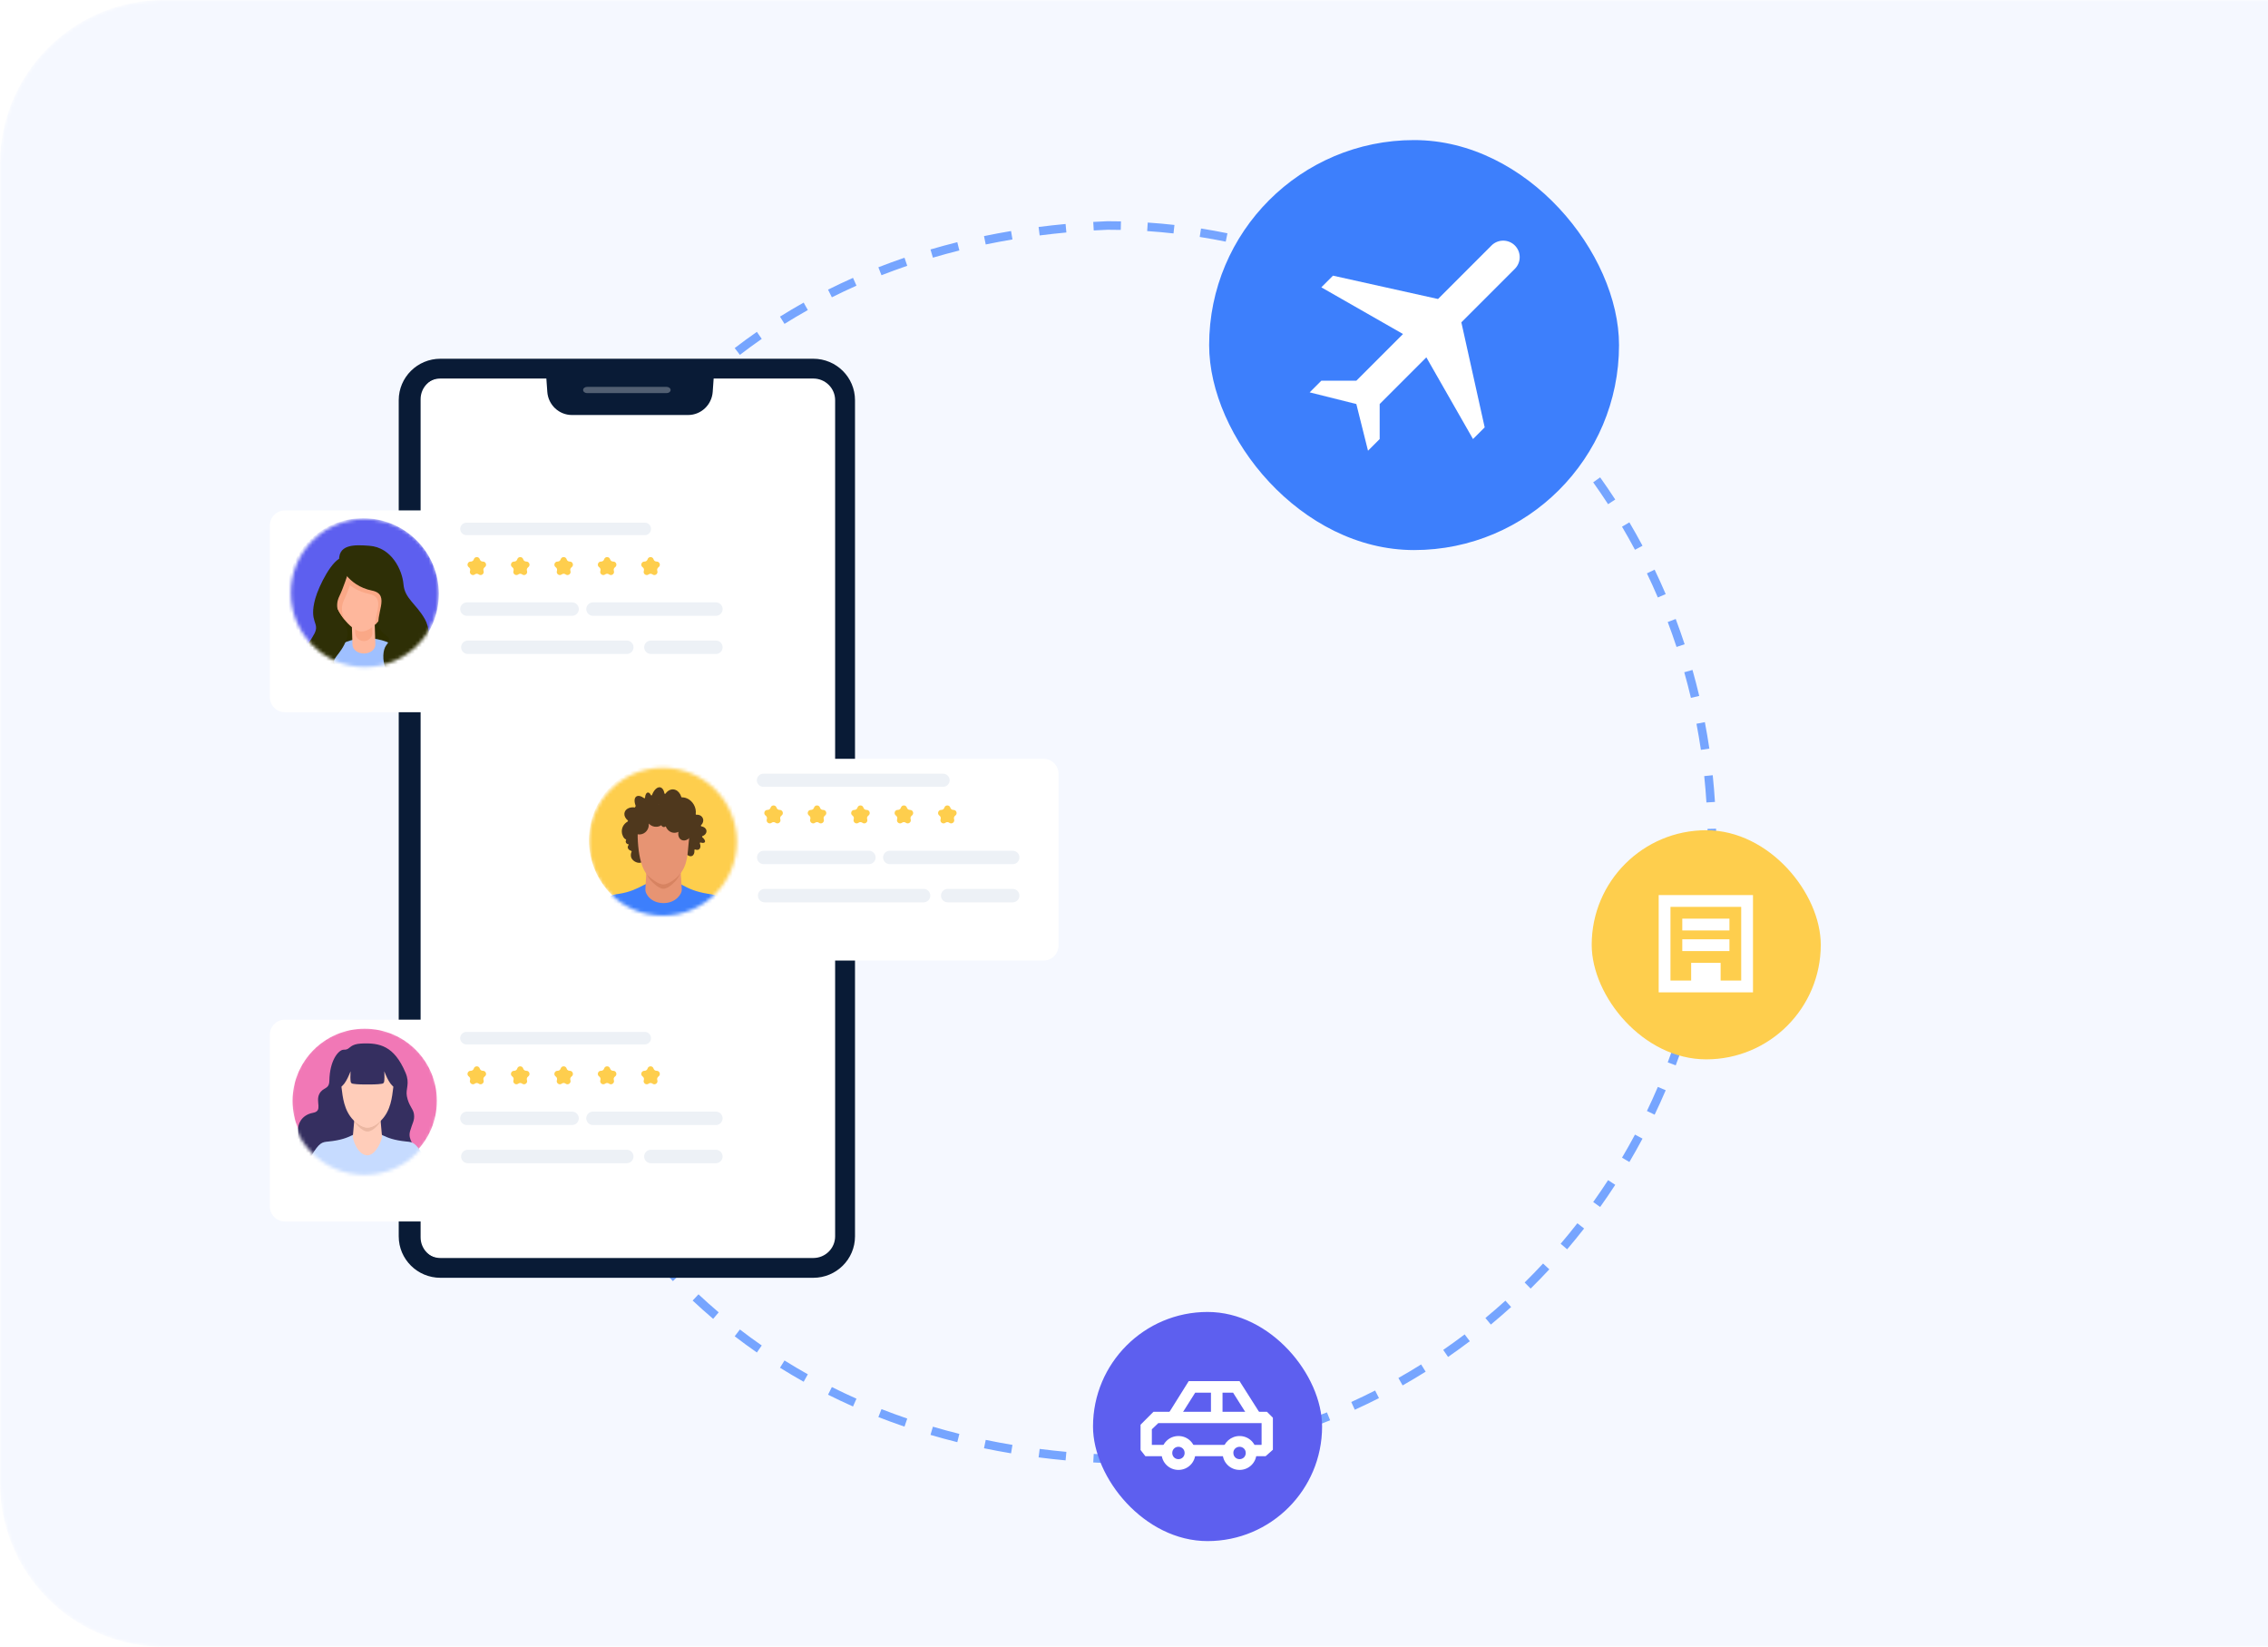 <svg xmlns="http://www.w3.org/2000/svg" width="664" height="482" viewBox="0 0 664 482" fill="none"><path d="M427.864 341.435C434.02 335.28 434.02 325.3 427.864 319.145C421.709 312.99 411.73 312.99 405.575 319.145C399.419 325.3 399.419 335.28 405.575 341.435C411.73 347.59 421.709 347.59 427.864 341.435Z" fill="#0BE597"></path><path d="M415.038 336.834C414.916 336.834 414.807 336.797 414.722 336.712C414.515 336.542 409.785 332.481 409.298 331.994C409.104 331.8 409.104 331.496 409.298 331.301C409.493 331.107 409.797 331.107 409.991 331.301C410.332 331.642 413.214 334.134 414.989 335.642L424.474 323.92C424.644 323.713 424.948 323.677 425.155 323.847C425.361 324.017 425.398 324.321 425.228 324.528L415.427 336.639C415.342 336.737 415.22 336.809 415.099 336.822C415.074 336.834 415.062 336.834 415.038 336.834Z" fill="white" stroke="white" stroke-width="2"></path><path d="M240.453 362.601V337.768" stroke="white" stroke-width="3.5" stroke-linecap="round" stroke-linejoin="round"></path><path d="M228.078 350.184L240.451 337.768L252.824 350.184" stroke="white" stroke-width="3.5" stroke-linecap="round" stroke-linejoin="round"></path><mask id="mask0_18979_45623" style="mask-type:alpha" maskUnits="userSpaceOnUse" x="0" y="0" width="727" height="482"><path d="M0 48C0 21.49 21.49 0 48 0H727V482H48C21.49 482 0 460.51 0 434V48Z" fill="#F5F8FF"></path></mask><g mask="url(#mask0_18979_45623)"><path d="M0 48C0 21.49 21.49 0 48 0H727V482H48C21.49 482 0 460.51 0 434V48Z" fill="#F5F8FF"></path></g><path fill-rule="evenodd" clip-rule="evenodd" d="M324.215 64.75H324.24C325.557 64.75 326.87 64.765 328.18 64.793L328.125 67.293C326.841 67.264 325.555 67.25 324.265 67.25C322.906 67.305 321.555 67.371 320.212 67.448L320.069 64.953C321.434 64.874 322.808 64.807 324.19 64.751L324.215 64.75ZM343.566 68.322C341.013 68.037 338.443 67.808 335.858 67.635L336.024 65.141C338.646 65.316 341.253 65.548 343.844 65.837L343.566 68.322ZM312.202 68.049C309.564 68.293 306.959 68.581 304.385 68.911L304.067 66.432C306.67 66.097 309.304 65.806 311.971 65.559L312.202 68.049ZM358.858 70.728C356.337 70.214 353.796 69.755 351.237 69.352L351.625 66.883C354.221 67.291 356.799 67.757 359.358 68.278L358.858 70.728ZM296.417 70.087C293.773 70.529 291.165 71.017 288.592 71.55L288.085 69.102C290.689 68.562 293.329 68.069 296.005 67.621L296.417 70.087ZM373.876 74.501C371.409 73.762 368.92 73.076 366.41 72.445L367.019 70.021C369.566 70.661 372.091 71.356 374.594 72.107L373.876 74.501ZM280.872 73.311C278.25 73.965 275.667 74.666 273.124 75.415L272.418 73.016C274.995 72.258 277.611 71.547 280.267 70.885L280.872 73.311ZM388.489 79.611C386.098 78.652 383.681 77.745 381.24 76.892L382.065 74.532C384.542 75.398 386.994 76.318 389.42 77.29L388.489 79.611ZM265.614 77.798C263.057 78.67 260.542 79.591 258.07 80.558L257.159 78.23C259.666 77.249 262.215 76.316 264.807 75.432L265.614 77.798ZM402.586 86.01C400.288 84.84 397.962 83.721 395.609 82.653L396.642 80.376C399.03 81.46 401.389 82.596 403.72 83.782L402.586 86.01ZM250.75 83.614C248.303 84.701 245.902 85.836 243.544 87.016L242.425 84.781C244.817 83.583 247.253 82.432 249.735 81.33L250.75 83.614ZM416.057 93.639C413.871 92.27 411.654 90.948 409.406 89.675L410.638 87.499C412.918 88.791 415.167 90.132 417.384 91.52L416.057 93.639ZM236.508 90.749C234.186 92.052 231.91 93.401 229.681 94.795L228.355 92.675C230.618 91.26 232.928 89.891 235.284 88.568L236.508 90.749ZM428.805 102.429C426.746 100.872 424.653 99.36 422.527 97.894L423.947 95.836C426.103 97.323 428.225 98.856 430.313 100.436L428.805 102.429ZM223.018 99.188C220.837 100.703 218.704 102.263 216.62 103.865L215.096 101.883C217.212 100.256 219.377 98.673 221.591 97.135L223.018 99.188ZM440.734 112.303C438.818 110.572 436.866 108.882 434.877 107.236L436.471 105.31C438.488 106.979 440.468 108.693 442.41 110.449L440.734 112.303ZM210.41 108.886C208.388 110.604 206.417 112.364 204.496 114.164L202.787 112.339C204.737 110.512 206.738 108.725 208.791 106.981L210.41 108.886ZM451.759 123.177C450 121.285 448.202 119.432 446.364 117.62L448.12 115.84C449.983 117.678 451.807 119.556 453.59 121.475L451.759 123.177ZM198.804 119.764C196.959 121.67 195.165 123.616 193.423 125.598L191.545 123.948C193.313 121.935 195.134 119.96 197.008 118.025L198.804 119.764ZM461.803 134.964C460.213 132.927 458.581 130.925 456.908 128.962L458.811 127.34C460.508 129.331 462.162 131.36 463.774 133.426L461.803 134.964ZM188.303 131.715C186.648 133.791 185.047 135.902 183.498 138.047L181.471 136.583C183.043 134.406 184.669 132.264 186.348 130.156L188.303 131.715ZM470.795 147.574C469.386 145.406 467.932 143.272 466.435 141.172L468.47 139.72C469.988 141.85 471.462 144.014 472.891 146.211L470.795 147.574ZM178.985 144.615C177.533 146.838 176.135 149.092 174.79 151.376L172.636 150.107C174 147.79 175.419 145.503 176.892 143.248L178.985 144.615ZM478.669 160.912C477.451 158.63 476.186 156.378 474.875 154.158L477.028 152.887C478.357 155.138 479.64 157.421 480.874 159.735L478.669 160.912ZM170.905 158.33C169.663 160.677 168.475 163.051 167.341 165.45L165.081 164.382C166.231 161.949 167.436 159.542 168.695 157.161L170.905 158.33ZM485.365 174.873C484.348 172.495 483.282 170.143 482.167 167.82L484.421 166.739C485.551 169.094 486.632 171.478 487.664 173.89L485.365 174.873ZM164.098 172.725C163.07 175.174 162.097 177.645 161.177 180.136L158.832 179.271C159.764 176.746 160.751 174.241 161.792 171.758L164.098 172.725ZM490.838 189.358C490.028 186.9 489.168 184.466 488.257 182.056L490.596 181.173C491.519 183.616 492.392 186.084 493.213 188.576L490.838 189.358ZM158.581 187.668C157.77 190.197 157.013 192.743 156.309 195.305L153.899 194.643C154.611 192.048 155.378 189.467 156.201 186.904L158.581 187.668ZM495.049 204.262C494.452 201.742 493.803 199.242 493.103 196.764L495.509 196.085C496.219 198.597 496.877 201.131 497.482 203.686L495.049 204.262ZM154.363 203.031C153.768 205.62 153.228 208.222 152.741 210.834L150.284 210.376C150.776 207.73 151.324 205.094 151.927 202.472L154.363 203.031ZM497.972 219.478C497.592 216.913 497.158 214.366 496.673 211.838L499.128 211.366C499.62 213.929 500.059 216.511 500.445 219.111L497.972 219.478ZM151.445 218.697C151.066 221.326 150.742 223.964 150.472 226.607L147.985 226.353C148.259 223.676 148.587 221.004 148.97 218.341L151.445 218.697ZM499.591 234.875C499.429 232.288 499.213 229.716 498.944 227.16L501.431 226.898C501.703 229.489 501.922 232.096 502.086 234.718L499.591 234.875ZM149.824 234.551C149.662 237.203 149.554 239.858 149.5 242.515L147 242.464C147.055 239.773 147.164 237.084 147.329 234.399L149.824 234.551ZM499.955 246.498C499.955 245.199 499.941 243.903 499.914 242.611L502.414 242.559C502.432 243.454 502.445 244.35 502.451 245.248H502.459V246.498C502.459 247.814 502.445 249.127 502.418 250.436L499.919 250.384C499.937 249.507 499.949 248.628 499.955 247.748V246.498ZM149.499 250.485C149.553 253.142 149.661 255.797 149.823 258.449L147.328 258.601C147.164 255.916 147.055 253.226 147 250.536L149.499 250.485ZM498.949 265.836C499.217 263.28 499.433 260.708 499.596 258.121L502.091 258.278C501.926 260.9 501.707 263.507 501.435 266.097L498.949 265.836ZM150.471 266.393C150.741 269.036 151.065 271.674 151.443 274.303L148.968 274.659C148.585 271.996 148.257 269.324 147.984 266.647L150.471 266.393ZM496.677 281.159C497.162 278.631 497.596 276.083 497.976 273.518L500.449 273.885C500.064 276.485 499.624 279.067 499.132 281.63L496.677 281.159ZM152.739 282.166C153.226 284.779 153.766 287.38 154.361 289.969L151.924 290.529C151.322 287.906 150.774 285.27 150.282 282.624L152.739 282.166ZM493.107 296.232C493.807 293.755 494.456 291.255 495.053 288.735L497.486 289.311C496.881 291.866 496.223 294.4 495.513 296.912L493.107 296.232ZM156.307 297.695C157.01 300.257 157.767 302.804 158.578 305.333L156.198 306.096C155.375 303.533 154.608 300.953 153.896 298.357L156.307 297.695ZM488.261 310.941C489.172 308.531 490.032 306.097 490.842 303.639L493.217 304.421C492.396 306.913 491.523 309.381 490.6 311.824L488.261 310.941ZM161.174 312.864C162.093 315.355 163.067 317.826 164.094 320.275L161.789 321.243C160.747 318.76 159.761 316.255 158.829 313.73L161.174 312.864ZM482.171 325.177C483.285 322.854 484.352 320.503 485.369 318.124L487.668 319.108C486.636 321.519 485.555 323.903 484.425 326.258L482.171 325.177ZM167.338 327.55C168.472 329.949 169.66 332.323 170.902 334.671L168.692 335.84C167.432 333.459 166.228 331.051 165.078 328.619L167.338 327.55ZM474.879 338.84C476.19 336.619 477.455 334.368 478.672 332.086L480.878 333.263C479.643 335.576 478.361 337.859 477.032 340.111L474.879 338.84ZM174.786 341.625C176.131 343.908 177.53 346.163 178.982 348.386L176.889 349.753C175.416 347.497 173.997 345.21 172.632 342.894L174.786 341.625ZM466.438 351.826C467.935 349.726 469.389 347.592 470.798 345.424L472.894 346.787C471.466 348.984 469.992 351.148 468.473 353.278L466.438 351.826ZM183.495 354.954C185.044 357.098 186.646 359.21 188.301 361.286L186.346 362.844C184.666 360.737 183.04 358.594 181.468 356.418L183.495 354.954ZM456.911 364.037C458.585 362.073 460.217 360.072 461.806 358.034L463.777 359.572C462.166 361.638 460.511 363.667 458.814 365.658L456.911 364.037ZM193.42 367.402C195.163 369.384 196.956 371.329 198.802 373.236L197.006 374.975C195.132 373.039 193.311 371.064 191.543 369.052L193.42 367.402ZM446.367 375.378C448.204 373.566 450.003 371.713 451.762 369.822L453.593 371.524C451.81 373.442 449.986 375.321 448.123 377.158L446.367 375.378ZM204.495 378.836C206.416 380.635 208.387 382.395 210.408 384.112L208.79 386.018C206.737 384.274 204.736 382.487 202.785 380.66L204.495 378.836ZM434.88 385.763C436.868 384.117 438.821 382.427 440.736 380.696L442.413 382.55C440.471 384.306 438.49 386.019 436.474 387.689L434.88 385.763ZM216.62 389.133C218.703 390.735 220.836 392.295 223.017 393.81L221.591 395.863C219.377 394.325 217.212 392.742 215.096 391.115L216.62 389.133ZM422.53 395.106C424.656 393.639 426.749 392.127 428.807 390.57L430.315 392.563C428.228 394.143 426.105 395.677 423.949 397.164L422.53 395.106ZM229.681 398.203C231.91 399.597 234.185 400.946 236.508 402.248L235.285 404.429C232.928 403.107 230.618 401.737 228.356 400.323L229.681 398.203ZM409.408 403.325C411.656 402.052 413.874 400.73 416.06 399.36L417.387 401.479C415.169 402.868 412.92 404.209 410.64 405.5L409.408 403.325ZM243.545 405.981C245.902 407.161 248.304 408.295 250.75 409.382L249.735 411.667C247.254 410.564 244.817 409.414 242.425 408.216L243.545 405.981ZM395.611 410.347C397.964 409.279 400.29 408.159 402.588 406.99L403.722 409.218C401.391 410.404 399.031 411.54 396.644 412.624L395.611 410.347ZM258.07 412.438C260.543 413.406 263.057 414.326 265.614 415.198L264.807 417.564C262.215 416.68 259.666 415.747 257.159 414.766L258.07 412.438ZM381.242 416.108C383.683 415.255 386.1 414.348 388.491 413.389L389.421 415.709C386.995 416.682 384.543 417.602 382.067 418.468L381.242 416.108ZM273.125 417.582C275.668 418.33 278.25 419.032 280.872 419.686L280.268 422.111C277.612 421.449 274.996 420.738 272.419 419.98L273.125 417.582ZM366.411 420.555C368.921 419.924 371.41 419.238 373.877 418.498L374.595 420.893C372.093 421.643 369.567 422.339 367.021 422.979L366.411 420.555ZM288.593 421.446C291.165 421.98 293.773 422.468 296.417 422.91L296.005 425.376C293.329 424.928 290.689 424.434 288.085 423.894L288.593 421.446ZM351.237 423.648C353.797 423.245 356.338 422.786 358.859 422.272L359.358 424.722C356.8 425.243 354.222 425.709 351.626 426.117L351.237 423.648ZM304.386 424.087C306.959 424.417 309.564 424.706 312.202 424.95L311.971 427.439C309.304 427.192 306.67 426.901 304.067 426.566L304.386 424.087ZM335.858 425.364C338.443 425.192 341.013 424.963 343.567 424.678L343.844 427.163C341.254 427.452 338.647 427.684 336.024 427.859L335.858 425.364ZM324.265 425.75C322.906 425.695 321.555 425.628 320.213 425.551L320.069 428.047C321.434 428.126 322.808 428.193 324.189 428.249L324.215 428.25H324.24C325.557 428.25 326.87 428.235 328.18 428.206L328.125 425.707C326.842 425.735 325.555 425.75 324.265 425.75Z" fill="#76A5FF"></path><path d="M120.395 118.82C120.395 112.197 125.741 106.828 132.336 106.828H235.633C242.228 106.828 247.575 112.197 247.575 118.82V359.261C247.575 365.884 242.228 371.253 235.633 371.253H132.336C125.741 371.253 120.395 365.884 120.395 359.261V118.82Z" fill="#091B36"></path><path d="M123.141 116.844C123.141 113.335 125.993 110.489 129.512 110.489H238.46C241.979 110.489 244.831 113.335 244.831 116.844V362.155C244.831 365.664 241.979 368.51 238.46 368.51H129.512C125.993 368.51 123.141 365.664 123.141 362.155V116.844Z" fill="white"></path><path fill-rule="evenodd" clip-rule="evenodd" d="M128.939 105H238.115C244.841 105 250.319 110.419 250.319 117.135V361.865C250.319 368.581 244.841 374 238.115 374H128.939C122.213 374 116.734 368.581 116.734 361.865V117.135C116.734 110.419 122.213 105 128.939 105ZM128.939 110.795C125.413 110.795 122.554 113.634 122.554 117.135V361.865C122.554 365.366 125.413 368.205 128.939 368.205H238.115C241.641 368.205 244.499 365.366 244.499 361.865V117.135C244.499 113.634 241.641 110.795 238.115 110.795H128.939Z" fill="#091B36"></path><path d="M117.652 137.912C117.652 136.916 118.472 136.108 119.482 136.108V157.153C118.472 157.153 117.652 156.345 117.652 155.349V137.912Z" fill="#091B36"></path><path d="M249.406 162.668C249.406 163.664 248.587 164.472 247.576 164.472L247.576 143.427C248.587 143.427 249.406 144.235 249.406 145.231L249.406 162.668Z" fill="#091B36"></path><path d="M117.652 162.616C117.652 161.62 118.472 160.812 119.482 160.812V181.857C118.472 181.857 117.652 181.049 117.652 180.053V162.616Z" fill="#091B36"></path><path d="M159.742 107.744H209.15L208.661 114.679C208.391 118.505 205.245 121.469 201.455 121.469H167.438C163.648 121.469 160.502 118.505 160.232 114.679L159.742 107.744Z" fill="#091B36"></path><path opacity="0.3" d="M170.715 114.15C170.715 113.645 171.248 113.235 171.906 113.235H195.142C195.8 113.235 196.334 113.645 196.334 114.15C196.334 114.656 195.8 115.065 195.142 115.065H171.906C171.248 115.065 170.715 114.656 170.715 114.15Z" fill="#FFFEFE"></path><g filter="url(#filter0_dd_18979_45623)"><path d="M218.61 143.398H83.41C82.243 143.399 81.123 143.863 80.298 144.689C79.472 145.516 79.008 146.636 79.008 147.804V198.056C79.008 199.224 79.472 200.345 80.298 201.171C81.123 201.997 82.243 202.461 83.41 202.462H136.758L146.653 208.643L150.515 211.055C152.229 212.125 154.268 210.269 153.363 208.463L150.357 202.462H218.61C219.777 202.461 220.896 201.997 221.722 201.171C222.547 200.345 223.011 199.224 223.012 198.056V147.804C223.011 146.636 222.547 145.516 221.722 144.689C220.896 143.863 219.777 143.399 218.61 143.398Z" fill="white"></path></g><path d="M188.776 152.982H136.562C135.553 152.982 134.734 153.801 134.734 154.81C134.734 155.82 135.553 156.638 136.562 156.638H188.776C189.786 156.638 190.604 155.82 190.604 154.81C190.604 153.801 189.786 152.982 188.776 152.982Z" fill="#EDF1F6"></path><path d="M167.498 176.312H136.698C135.614 176.312 134.734 177.192 134.734 178.276C134.734 179.361 135.614 180.24 136.698 180.24H167.498C168.583 180.24 169.462 179.361 169.462 178.276C169.462 177.192 168.583 176.312 167.498 176.312Z" fill="#EDF1F6"></path><path d="M209.599 176.312H173.608C172.524 176.312 171.645 177.192 171.645 178.276C171.645 179.361 172.524 180.24 173.608 180.24H209.599C210.683 180.24 211.563 179.361 211.563 178.276C211.563 177.192 210.683 176.312 209.599 176.312Z" fill="#EDF1F6"></path><path d="M209.595 187.486H190.557C189.473 187.486 188.594 188.365 188.594 189.45C188.594 190.534 189.473 191.414 190.557 191.414H209.595C210.68 191.414 211.559 190.534 211.559 189.45C211.559 188.365 210.68 187.486 209.595 187.486Z" fill="#EDF1F6"></path><path d="M183.512 187.486H136.964C135.879 187.486 135 188.365 135 189.45C135 190.534 135.879 191.414 136.964 191.414H183.512C184.597 191.414 185.476 190.534 185.476 189.45C185.476 188.365 184.597 187.486 183.512 187.486Z" fill="#EDF1F6"></path><path d="M138.716 163.708C138.974 162.836 140.209 162.836 140.468 163.708C140.585 164.104 140.954 164.372 141.368 164.362C142.278 164.339 142.661 165.515 141.91 166.032C141.57 166.266 141.429 166.7 141.567 167.09C141.869 167.948 140.87 168.676 140.148 168.122C139.82 167.87 139.364 167.87 139.035 168.122C138.313 168.676 137.314 167.948 137.617 167.09C137.755 166.7 137.614 166.266 137.273 166.032C136.523 165.515 136.905 164.339 137.816 164.362C138.229 164.372 138.598 164.104 138.716 163.708Z" fill="#FECE4D"></path><path d="M151.433 163.708C151.691 162.835 152.927 162.835 153.186 163.708C153.304 164.104 153.673 164.372 154.086 164.362C154.997 164.339 155.379 165.515 154.629 166.032C154.288 166.266 154.147 166.7 154.285 167.09C154.588 167.949 153.588 168.676 152.865 168.122C152.537 167.87 152.08 167.87 151.752 168.122C151.031 168.676 150.032 167.948 150.334 167.09C150.472 166.701 150.331 166.266 149.99 166.032C149.24 165.515 149.622 164.339 150.533 164.362C150.946 164.372 151.315 164.104 151.433 163.708Z" fill="#FECE4D"></path><path d="M164.148 163.708C164.407 162.835 165.643 162.835 165.901 163.708C166.019 164.104 166.388 164.372 166.801 164.362C167.712 164.339 168.094 165.515 167.344 166.032C167.003 166.266 166.862 166.7 167 167.09C167.303 167.948 166.304 168.676 165.582 168.122C165.253 167.87 164.797 167.87 164.469 168.122C163.746 168.675 162.747 167.948 163.05 167.09C163.188 166.7 163.047 166.266 162.706 166.031C161.956 165.515 162.337 164.339 163.248 164.362C163.661 164.372 164.03 164.104 164.148 163.708Z" fill="#FECE4D"></path><path d="M176.869 163.707C177.128 162.834 178.364 162.834 178.624 163.707C178.741 164.104 179.111 164.372 179.524 164.362C180.434 164.339 180.815 165.515 180.065 166.031C179.724 166.266 179.583 166.7 179.721 167.09C180.024 167.948 179.025 168.676 178.303 168.122C177.974 167.87 177.518 167.87 177.19 168.122C176.467 168.675 175.468 167.948 175.771 167.09C175.909 166.7 175.768 166.266 175.427 166.031C174.678 165.515 175.058 164.339 175.968 164.362C176.382 164.372 176.751 164.104 176.869 163.707Z" fill="#FECE4D"></path><path d="M189.589 163.708C189.848 162.835 191.084 162.835 191.343 163.708C191.46 164.104 191.829 164.372 192.243 164.362C193.153 164.339 193.535 165.515 192.785 166.032C192.445 166.266 192.304 166.7 192.441 167.09C192.744 167.948 191.745 168.676 191.023 168.122C190.695 167.87 190.239 167.87 189.91 168.122C189.188 168.675 188.188 167.948 188.492 167.09C188.63 166.7 188.488 166.266 188.148 166.031C187.398 165.515 187.779 164.339 188.689 164.362C189.102 164.372 189.471 164.104 189.589 163.708Z" fill="#FECE4D"></path><mask id="mask1_18979_45623" style="mask-type:alpha" maskUnits="userSpaceOnUse" x="85" y="151" width="44" height="45"><circle cx="106.849" cy="173.542" r="21.696" fill="#C4C4C4"></circle></mask><g mask="url(#mask1_18979_45623)"><path d="M106.298 196.014C118.544 196.014 128.471 186.089 128.471 173.845C128.471 161.601 118.544 151.676 106.298 151.676C94.052 151.676 84.125 161.601 84.125 173.845C84.125 186.089 94.052 196.014 106.298 196.014Z" fill="#5D5FEF"></path><path d="M98.394 189.264C100.404 189.264 102.034 186.906 102.034 183.996C102.034 181.087 100.404 178.729 98.394 178.729C96.384 178.729 94.754 181.087 94.754 183.996C94.754 186.906 96.384 189.264 98.394 189.264Z" fill="#FEB79C"></path><path d="M95.84 192.67L118.161 191.424C118.161 191.424 121.567 182.122 120.802 181.506C120.024 180.889 107.155 174.066 107.155 174.066L94.594 174.375L95.84 192.67Z" fill="#2C2D00"></path><path d="M107.306 214.37C115.695 214.37 122.496 208.195 122.496 200.578C122.496 192.96 115.695 186.785 107.306 186.785C98.918 186.785 92.117 192.96 92.117 200.578C92.117 208.195 98.918 214.37 107.306 214.37Z" fill="#9FC0FF"></path><path d="M106.545 191.278C104.731 191.278 103.241 190.138 103.192 188.721L102.982 182.202C102.933 180.759 104.407 179.543 106.253 179.518C108.115 179.493 109.654 180.632 109.686 182.075L109.897 188.594C109.945 190.037 108.472 191.252 106.626 191.278C106.609 191.278 106.577 191.278 106.545 191.278Z" fill="#FEB79C"></path><path d="M106.31 179.271C105.113 179.296 104.126 180.16 103.879 181.282L103.978 185.144C104.015 186.538 105.15 187.636 106.532 187.636C106.556 187.636 106.569 187.636 106.593 187.636C107.79 187.611 108.777 186.748 109.024 185.625L108.926 181.763C108.888 180.345 107.729 179.234 106.31 179.271Z" fill="#FAA887"></path><path d="M114.283 172.525C114.283 178.299 109.631 184.85 105.794 184.85C102.882 184.85 97.305 178.311 97.305 172.525C97.305 166.751 101.105 162.063 105.794 162.063C110.483 162.063 114.283 166.751 114.283 172.525Z" fill="#FEB79C"></path><path d="M101.833 164.146C101.043 164.233 100.192 164.825 99.353 165.701C98.07 167.527 97.305 169.908 97.305 172.523C97.305 175.694 98.983 179.086 100.982 181.517C100.069 179.629 99.649 177.729 100.797 175.435C101.833 173.35 103.351 168.686 103.351 168.686C103.351 168.686 104.979 163.801 101.833 164.146Z" fill="#FAA887"></path><path d="M105.796 162.063C102.859 162.063 100.28 163.902 98.75 166.69C99.527 168.343 102.069 172.599 108.004 173.808C112.742 174.77 109.917 179.199 109.843 182.802C112.298 180.408 114.285 176.3 114.285 172.525C114.285 166.751 110.484 162.063 105.796 162.063Z" fill="#FAA887"></path><path d="M99.409 165.084C99.409 165.084 101.531 171.364 108.947 172.869C114.647 174.029 109.415 180.197 111.155 183.91C112.451 186.674 115.338 186.008 113.129 188.796C110.921 191.584 112.661 200.997 119.287 198.912C125.913 196.815 126.961 185.773 124.407 181.246C121.853 176.706 118.472 175.201 118.127 171.018C117.781 166.836 114.635 160.211 108.132 159.743C104.011 159.447 98.36 159.039 99.409 165.084Z" fill="#2E2F06"></path><path d="M101.959 167.638C101.959 167.638 100.441 172.301 99.405 174.386C97.665 177.877 99.516 180.431 101.268 183.453C102.551 185.674 100.935 188.635 99.985 190.078C98.245 192.755 96.727 193.335 98.701 195.42C100.676 197.517 89.398 205.302 88.238 198.208C87.078 191.114 90.447 188.672 92.076 185.415C93.704 182.158 90.336 182.281 92.31 175.188C93.334 171.524 97.307 163.443 100.454 163.098C103.588 162.752 101.959 167.638 101.959 167.638Z" fill="#2E2F06"></path></g><g filter="url(#filter1_dd_18979_45623)"><path d="M170.301 216.089H305.5C306.668 216.089 307.787 216.554 308.612 217.38C309.438 218.206 309.902 219.326 309.902 220.495V270.746C309.902 271.915 309.438 273.035 308.612 273.861C307.787 274.687 306.668 275.152 305.5 275.152H229.472L215.715 283.745C214.001 284.816 211.962 282.96 212.867 281.153L215.873 275.152H170.301C169.133 275.152 168.014 274.687 167.188 273.861C166.363 273.035 165.899 271.915 165.899 270.746V220.495C165.899 219.326 166.363 218.206 167.188 217.38C168.014 216.554 169.133 216.089 170.301 216.089Z" fill="white"></path></g><path d="M254.393 249.003H223.593C222.508 249.003 221.629 249.882 221.629 250.967C221.629 252.051 222.508 252.93 223.593 252.93H254.393C255.477 252.93 256.357 252.051 256.357 250.967C256.357 249.882 255.477 249.003 254.393 249.003Z" fill="#EDF1F6"></path><path d="M276.107 226.457H223.498C222.438 226.457 221.578 227.317 221.578 228.377C221.578 229.437 222.438 230.297 223.498 230.297H276.107C277.167 230.297 278.027 229.437 278.027 228.377C278.027 227.317 277.167 226.457 276.107 226.457Z" fill="#EDF1F6"></path><path d="M296.494 249.003H260.503C259.418 249.003 258.539 249.882 258.539 250.967C258.539 252.051 259.418 252.93 260.503 252.93H296.494C297.578 252.93 298.457 252.051 298.457 250.967C298.457 249.882 297.578 249.003 296.494 249.003Z" fill="#EDF1F6"></path><path d="M296.49 260.177H277.452C276.367 260.177 275.488 261.056 275.488 262.14C275.488 263.225 276.367 264.104 277.452 264.104H296.49C297.574 264.104 298.454 263.225 298.454 262.14C298.454 261.056 297.574 260.177 296.49 260.177Z" fill="#EDF1F6"></path><path d="M270.403 260.177H223.854C222.77 260.177 221.891 261.056 221.891 262.14C221.891 263.225 222.77 264.104 223.854 264.104H270.403C271.487 264.104 272.367 263.225 272.367 262.14C272.367 261.056 271.487 260.177 270.403 260.177Z" fill="#EDF1F6"></path><path d="M225.602 236.397C225.861 235.525 227.096 235.525 227.355 236.397C227.472 236.794 227.841 237.062 228.254 237.051C229.165 237.028 229.547 238.205 228.797 238.721C228.457 238.956 228.316 239.39 228.453 239.78C228.756 240.638 227.757 241.365 227.035 240.811C226.707 240.56 226.25 240.56 225.922 240.811C225.2 241.365 224.201 240.638 224.504 239.78C224.641 239.39 224.5 238.956 224.16 238.721C223.41 238.205 223.792 237.028 224.703 237.051C225.116 237.062 225.485 236.794 225.602 236.397Z" fill="#FECE4D"></path><path d="M238.319 236.397C238.578 235.524 239.814 235.525 240.073 236.397C240.191 236.794 240.56 237.062 240.973 237.051C241.884 237.028 242.266 238.204 241.516 238.721C241.175 238.956 241.034 239.39 241.172 239.78C241.474 240.638 240.474 241.365 239.752 240.812C239.424 240.56 238.967 240.56 238.639 240.812C237.917 241.365 236.918 240.638 237.221 239.78C237.358 239.39 237.217 238.956 236.877 238.721C236.127 238.205 236.509 237.028 237.419 237.051C237.833 237.062 238.202 236.793 238.319 236.397Z" fill="#FECE4D"></path><path d="M251.034 236.397C251.294 235.525 252.529 235.524 252.788 236.397C252.906 236.793 253.275 237.062 253.688 237.051C254.599 237.028 254.98 238.204 254.231 238.721C253.89 238.956 253.749 239.39 253.887 239.78C254.19 240.638 253.19 241.365 252.468 240.811C252.14 240.56 251.684 240.56 251.356 240.811C250.633 241.365 249.634 240.638 249.937 239.78C250.075 239.39 249.934 238.955 249.593 238.721C248.843 238.205 249.224 237.028 250.134 237.051C250.548 237.062 250.917 236.794 251.034 236.397Z" fill="#FECE4D"></path><path d="M263.755 236.397C264.015 235.524 265.251 235.524 265.51 236.397C265.628 236.793 265.997 237.062 266.411 237.051C267.321 237.028 267.701 238.205 266.952 238.721C266.611 238.955 266.47 239.39 266.608 239.78C266.911 240.638 265.911 241.365 265.189 240.811C264.861 240.56 264.405 240.56 264.076 240.811C263.354 241.365 262.354 240.638 262.658 239.78C262.796 239.39 262.655 238.955 262.314 238.721C261.564 238.204 261.945 237.028 262.855 237.051C263.269 237.062 263.638 236.793 263.755 236.397Z" fill="#FECE4D"></path><path d="M276.476 236.397C276.735 235.525 277.971 235.524 278.23 236.397C278.347 236.793 278.716 237.062 279.13 237.051C280.04 237.028 280.422 238.204 279.672 238.721C279.331 238.956 279.191 239.39 279.328 239.78C279.631 240.638 278.632 241.365 277.91 240.811C277.582 240.56 277.125 240.56 276.797 240.811C276.075 241.365 275.075 240.638 275.378 239.78C275.516 239.39 275.375 238.955 275.034 238.721C274.284 238.205 274.666 237.028 275.576 237.051C275.989 237.062 276.358 236.794 276.476 236.397Z" fill="#FECE4D"></path><mask id="mask2_18979_45623" style="mask-type:alpha" maskUnits="userSpaceOnUse" x="172" y="224" width="44" height="45"><ellipse cx="194.079" cy="246.371" rx="21.634" ry="21.634" fill="#C4C4C4"></ellipse></mask><g mask="url(#mask2_18979_45623)"><ellipse cx="194.95" cy="245.905" rx="22.52" ry="22.52" fill="#FECE4D"></ellipse><path d="M184.904 249.322C184.959 249.207 184.894 249.063 184.773 249.028C184.267 248.878 183.891 248.554 183.806 248.141C183.751 247.867 183.831 247.588 184.012 247.348C184.057 247.289 184.062 247.199 184.032 247.129C183.606 247.094 183.245 246.795 183.19 246.402C183.16 246.202 183.215 246.008 183.325 245.853C183.32 245.838 183.315 245.824 183.31 245.809C183.295 245.754 183.27 245.699 183.22 245.679C182.087 245.216 181.06 242.061 183.761 240.452C183.876 240.382 183.886 240.202 183.776 240.113C183.145 239.579 182.759 238.882 182.794 238.174C182.859 236.893 184.267 236.071 185.941 236.345C185.966 236.35 185.986 236.355 186.011 236.355C186.157 236.38 186.262 236.221 186.197 236.076C185.671 234.865 185.631 233.734 186.182 233.221C186.703 232.732 187.625 232.922 188.563 233.609C188.683 233.699 188.838 233.624 188.848 233.47C188.898 232.603 189.244 231.965 189.715 231.965C190.026 231.965 190.327 232.254 190.542 232.697C190.618 232.857 190.823 232.857 190.878 232.702C191.485 231.073 192.602 230.111 193.51 230.515C194.026 230.744 194.372 231.362 194.517 232.179C194.547 232.354 194.753 232.413 194.848 232.279C195.605 231.212 196.772 230.754 197.845 231.232C198.612 231.571 199.178 232.319 199.464 233.236C199.494 233.33 199.574 233.39 199.659 233.39C200.146 233.375 200.657 233.475 201.163 233.699C202.877 234.457 203.93 236.405 203.689 238.224C203.669 238.359 203.779 238.483 203.905 238.468C204.742 238.393 205.529 238.822 205.799 239.579C206.045 240.257 205.804 241.01 205.258 241.513C205.138 241.623 205.208 241.852 205.373 241.872C206.095 241.976 206.686 242.425 206.812 243.048C206.952 243.745 206.461 244.433 205.669 244.712C205.529 244.762 205.504 244.966 205.629 245.071C206.2 245.544 206.521 246.073 206.391 246.412C206.265 246.74 205.754 246.795 205.113 246.601C204.967 246.556 204.847 246.711 204.902 246.865C205.143 247.488 205.123 248.101 204.807 248.465C204.516 248.794 204.04 248.838 203.544 248.644C203.419 248.594 203.288 248.699 203.303 248.843C203.383 249.616 203.128 250.294 202.602 250.533C202.186 250.722 201.689 250.588 201.258 250.234C201.188 250.179 201.098 250.179 201.033 250.234C200.136 251.031 199.073 251.679 197.875 252.127C196.366 252.691 195.013 252.825 193.54 252.661C193.414 252.646 193.319 252.765 193.344 252.9C193.575 254.046 192.878 254.714 191.866 254.878C191.51 254.938 190.968 254.764 190.793 254.519C190.768 254.48 190.613 254.4 190.462 254.559C189.816 255.217 188.553 254.519 188.317 253.373C188.262 253.109 188.257 252.85 188.287 252.606C188.302 252.476 188.112 252.222 187.831 252.407C187.726 252.476 187.585 252.496 187.445 252.521C186.438 252.701 184.969 251.888 184.733 250.742C184.643 250.214 184.713 249.725 184.904 249.322Z" fill="#4F381D"></path><path d="M206.491 292.029C210.546 280.029 216.124 271.328 213.197 266.49C210.395 261.855 209.513 261.96 207.363 261.621C199.574 260.39 199.063 257.315 194.622 257.455C194.537 257.46 193.996 257.455 193.9 257.455C189.49 257.33 187.75 260.619 181.19 261.621C179.039 261.95 178.162 261.855 175.356 266.49C172.428 271.328 178.007 280.029 182.057 292.029C184.222 298.433 180.754 304.527 179.616 306.765C178.363 309.237 177.796 308.978 177.992 310.737C178.303 313.522 185.771 315.65 193.214 315.575C193.565 315.57 195.128 315.575 195.559 315.575C202.922 315.6 210.24 313.487 210.551 310.737C210.746 308.978 210.185 309.237 208.927 306.765C207.794 304.527 204.33 298.428 206.491 292.029Z" fill="#3D7FFC"></path><path d="M199.609 260.39C199.163 253.583 199.128 247.932 197.218 248.769C196.551 249.063 191.995 249.063 191.334 248.769C189.424 247.932 189.354 252.825 188.943 260.39C188.883 261.526 190.437 264.327 194.276 264.327C197.945 264.327 199.684 261.531 199.609 260.39Z" fill="#E79473"></path><path d="M200.333 241.627C199.662 238.689 197.06 237.006 194.212 237.07C191.364 237.006 188.762 238.689 188.091 241.627C187.642 243.594 187.51 254.212 190.345 257.513C190.91 258.171 192.845 260.133 194.195 260.133C195.719 260.133 197.536 258.195 198.075 257.513C200.38 254.595 200.21 250.872 200.494 248.18C200.817 245.094 200.779 243.594 200.333 241.627Z" fill="#D78361"></path><path d="M201.427 240.058C200.635 237.073 197.563 235.364 194.2 235.429C190.837 235.364 187.764 237.073 186.972 240.058C186.441 242.056 186.286 252.845 189.634 256.199C190.3 256.867 192.586 258.86 194.18 258.86C195.979 258.86 198.124 256.892 198.761 256.199C201.482 253.234 201.282 249.452 201.618 246.716C201.999 243.581 201.953 242.056 201.427 240.058Z" fill="#E79473"></path><path d="M185.822 238.777C185.746 238.518 185.691 238.239 185.671 237.955C185.551 236.285 186.493 234.86 187.781 234.77C188.438 234.726 189.059 235.039 189.52 235.578C189.957 235.338 190.503 235.174 191.109 235.129C191.766 235.084 192.382 235.184 192.869 235.398C193.089 234.177 193.896 233.25 194.924 233.181C196.146 233.091 197.234 234.242 197.44 235.792C197.896 235.518 198.472 235.333 199.114 235.289C200.607 235.184 201.88 235.867 202.056 236.838C202.863 237.277 203.469 238.264 203.554 239.455C203.604 240.157 203.469 240.815 203.194 241.348C203.725 241.463 204.136 241.872 204.171 242.395C204.216 243.038 203.675 243.601 202.963 243.651C202.868 243.656 202.777 243.656 202.692 243.646C202.642 243.905 202.557 244.174 202.432 244.428C201.82 245.684 200.532 246.317 199.55 245.848C198.768 245.47 198.422 244.498 198.627 243.481C198.101 243.73 197.525 243.82 196.948 243.701C196.006 243.506 195.279 242.808 194.908 241.872C194.708 242.031 194.467 242.106 194.227 242.061C193.956 242.011 193.736 241.812 193.61 241.538C193.219 241.792 192.763 241.956 192.262 241.991C191.345 242.056 190.503 241.677 189.941 241.044C189.947 241.074 189.952 241.109 189.952 241.139C190.067 242.739 188.914 244.124 187.375 244.234C185.837 244.343 184.498 243.137 184.383 241.538C184.298 240.357 184.894 239.305 185.822 238.777Z" fill="#4F381D"></path></g><g filter="url(#filter2_dd_18979_45623)"><path d="M218.602 292.448H83.402C82.235 292.449 81.115 292.913 80.29 293.739C79.464 294.565 79.001 295.686 79 296.854V347.106C79.001 348.274 79.464 349.394 80.29 350.221C81.115 351.047 82.235 351.511 83.402 351.512H136.75L146.645 357.692L150.507 360.105C152.221 361.175 154.26 359.319 153.355 357.513L150.349 351.512H218.602C219.769 351.511 220.889 351.047 221.714 350.221C222.539 349.394 223.003 348.274 223.004 347.106V296.854C223.003 295.686 222.539 294.565 221.714 293.739C220.889 292.913 219.769 292.449 218.602 292.448Z" fill="white"></path></g><path d="M188.769 302.032H136.555C135.545 302.032 134.727 302.851 134.727 303.86C134.727 304.87 135.545 305.688 136.555 305.688H188.769C189.778 305.688 190.597 304.87 190.597 303.86C190.597 302.851 189.778 302.032 188.769 302.032Z" fill="#EDF1F6"></path><path d="M167.491 325.362H136.69C135.606 325.362 134.727 326.241 134.727 327.326C134.727 328.41 135.606 329.29 136.69 329.29H167.491C168.575 329.29 169.454 328.41 169.454 327.326C169.454 326.241 168.575 325.362 167.491 325.362Z" fill="#EDF1F6"></path><path d="M209.591 325.362H173.6C172.516 325.362 171.637 326.241 171.637 327.326C171.637 328.41 172.516 329.29 173.6 329.29H209.591C210.676 329.29 211.555 328.41 211.555 327.326C211.555 326.241 210.676 325.362 209.591 325.362Z" fill="#EDF1F6"></path><path d="M209.588 336.536H190.55C189.465 336.536 188.586 337.415 188.586 338.5C188.586 339.584 189.465 340.463 190.55 340.463H209.588C210.672 340.463 211.551 339.584 211.551 338.5C211.551 337.415 210.672 336.536 209.588 336.536Z" fill="#EDF1F6"></path><path d="M183.505 336.536H136.956C135.871 336.536 134.992 337.415 134.992 338.5C134.992 339.584 135.871 340.463 136.956 340.463H183.505C184.589 340.463 185.468 339.584 185.468 338.5C185.468 337.415 184.589 336.536 183.505 336.536Z" fill="#EDF1F6"></path><path d="M138.712 312.758C138.97 311.886 140.205 311.886 140.464 312.758C140.581 313.154 140.95 313.422 141.364 313.412C142.274 313.389 142.657 314.565 141.907 315.081C141.566 315.316 141.425 315.75 141.563 316.14C141.866 316.998 140.866 317.725 140.144 317.172C139.816 316.92 139.36 316.92 139.031 317.172C138.309 317.725 137.31 316.998 137.613 316.14C137.751 315.75 137.61 315.316 137.269 315.081C136.519 314.565 136.901 313.389 137.812 313.412C138.225 313.422 138.594 313.154 138.712 312.758Z" fill="#FECE4D"></path><path d="M151.429 312.757C151.687 311.885 152.923 311.885 153.182 312.757C153.3 313.154 153.669 313.422 154.083 313.412C154.993 313.389 155.375 314.565 154.625 315.081C154.285 315.316 154.144 315.75 154.281 316.14C154.584 316.999 153.584 317.726 152.861 317.172C152.533 316.92 152.077 316.92 151.748 317.172C151.027 317.726 150.028 316.998 150.33 316.14C150.468 315.75 150.327 315.316 149.986 315.081C149.236 314.565 149.618 313.389 150.529 313.412C150.942 313.422 151.311 313.154 151.429 312.757Z" fill="#FECE4D"></path><path d="M164.144 312.757C164.403 311.885 165.639 311.885 165.897 312.757C166.015 313.154 166.384 313.422 166.798 313.412C167.708 313.389 168.09 314.565 167.34 315.081C166.999 315.316 166.858 315.75 166.996 316.14C167.299 316.998 166.3 317.725 165.578 317.172C165.25 316.92 164.793 316.92 164.465 317.172C163.743 317.725 162.743 316.998 163.046 316.14C163.184 315.75 163.043 315.316 162.702 315.081C161.952 314.565 162.334 313.389 163.244 313.412C163.657 313.422 164.026 313.154 164.144 312.757Z" fill="#FECE4D"></path><path d="M176.865 312.757C177.124 311.884 178.361 311.884 178.62 312.757C178.738 313.154 179.107 313.422 179.52 313.412C180.43 313.389 180.811 314.565 180.061 315.081C179.721 315.316 179.579 315.75 179.717 316.14C180.02 316.998 179.021 317.725 178.299 317.172C177.97 316.92 177.514 316.92 177.186 317.172C176.463 317.725 175.464 316.998 175.767 316.14C175.905 315.75 175.764 315.316 175.423 315.081C174.674 314.565 175.054 313.389 175.964 313.412C176.378 313.422 176.747 313.154 176.865 312.757Z" fill="#FECE4D"></path><path d="M189.585 312.757C189.844 311.885 191.08 311.885 191.339 312.757C191.456 313.154 191.826 313.422 192.239 313.412C193.149 313.389 193.531 314.565 192.781 315.081C192.441 315.316 192.3 315.75 192.438 316.14C192.741 316.998 191.741 317.725 191.019 317.172C190.691 316.92 190.235 316.92 189.906 317.172C189.184 317.725 188.184 316.998 188.488 316.14C188.626 315.75 188.484 315.316 188.144 315.081C187.394 314.565 187.775 313.389 188.685 313.412C189.098 313.422 189.468 313.154 189.585 312.757Z" fill="#FECE4D"></path><mask id="mask3_18979_45623" style="mask-type:alpha" maskUnits="userSpaceOnUse" x="85" y="300" width="44" height="44"><circle cx="106.714" cy="322.164" r="21.695" fill="#C4C4C4"></circle></mask><g mask="url(#mask3_18979_45623)"><circle cx="106.78" cy="322.226" r="21.124" fill="#F178B6"></circle><path d="M121.635 337.826C121.55 335.021 119.321 333.715 120.058 331.075C120.729 328.66 121.456 327.951 121.198 326.09C120.978 324.455 119.645 323.666 119.114 320.824C118.711 318.658 120.091 317.159 118.725 313.965C115.412 306.18 111.235 305.114 105.598 305.447C102.844 305.612 102.407 306.786 101.684 307.068C100.92 307.364 100.844 307.148 100.281 307.289C99.009 307.613 96.555 310.305 96.428 316.304C96.372 319.025 94.56 318.071 93.476 320.218C92.326 322.492 94.589 325.165 91.665 325.705C88.051 326.372 87.127 329.327 87.253 330.821C87.638 335.294 85.62 335.12 84.447 336.614C81.791 339.987 84.297 344.878 85.123 346.437C90.571 356.75 109.846 360.353 119.607 343.548C120.123 342.66 121.719 340.772 121.635 337.826Z" fill="#352F60"></path><path d="M118.2 360.753C121.729 350.239 126.582 342.614 124.034 338.376C121.593 334.317 120.843 334.294 118.956 334.111C111.668 333.392 111.733 331.062 107.866 331.179C107.791 331.179 107.322 331.179 107.237 331.179C103.398 331.071 103.445 333.392 96.176 334.111C94.289 334.299 93.538 334.317 91.098 338.376C88.55 342.614 93.402 350.239 96.931 360.753C98.813 366.362 95.796 371.709 94.81 373.668C93.717 375.834 93.229 375.603 93.397 377.149C93.67 379.587 100.17 381.452 106.646 381.391C106.951 381.387 108.312 381.391 108.687 381.391C115.098 381.415 121.467 379.564 121.734 377.149C121.903 375.608 121.415 375.838 120.322 373.668C119.336 371.709 116.318 366.367 118.2 360.753Z" fill="#C6DBFF"></path><path d="M111.832 332.536C111.17 325.616 111.062 320.321 109.302 321.101C108.688 321.373 108.115 321.707 107.571 322.158C107.026 321.707 106.454 321.373 105.839 321.101C104.079 320.321 103.971 325.62 103.309 332.536C103.206 333.588 104.788 338.154 107.571 338.154C110.063 338.154 111.931 333.588 111.832 332.536Z" fill="#FFCDBA"></path><path d="M103.699 328.006C103.676 328.297 105.802 331.177 107.548 331.177C109.561 331.177 111.457 328.297 111.434 328.011C110.673 328.753 109.186 330.003 107.548 330.003C106.093 329.998 104.488 328.748 103.699 328.006Z" fill="#EBB7A2"></path><path d="M114.926 312.015C114.119 309.149 110.993 307.504 107.563 307.57C104.137 307.504 101.006 309.149 100.199 312.015C99.659 313.931 99.612 315.397 100.002 318.409C100.34 321.035 100.678 324.995 103.456 327.842C104.108 328.509 105.92 330.074 107.544 330.074C109.374 330.074 111.017 328.509 111.669 327.842C114.443 324.995 114.785 321.03 115.123 318.409C115.513 315.397 115.466 313.936 114.926 312.015Z" fill="#FFCDBA"></path><path d="M116.91 314.688C117.032 311.592 115.112 307.425 112.123 307.5C111.588 307.514 111.297 307.698 111.151 307.947C110.504 307.416 109.082 306.514 107.491 306.514C105.947 306.514 104.6 307.406 103.981 307.937C103.83 307.698 103.544 307.514 103.014 307.5C100.024 307.425 98.105 311.592 98.227 314.688C98.283 316.159 97.987 317.845 98.682 318.179C100.16 318.893 101.611 316.201 102.634 313.551C102.544 314.886 102.577 315.994 102.666 316.586C102.723 316.962 102.939 317.178 103.436 317.22C103.436 317.22 104.666 317.451 107.364 317.413C107.43 317.413 107.702 317.413 107.768 317.413C110.466 317.451 111.696 317.22 111.696 317.22C112.193 317.178 112.409 316.962 112.466 316.586C112.555 315.999 112.592 314.89 112.498 313.551C113.521 316.201 114.972 318.893 116.45 318.179C117.145 317.845 116.849 316.159 116.91 314.688Z" fill="#352F60"></path></g><rect x="320" y="384" width="67.066" height="67.066" rx="33.533" fill="#5D5FEF"></rect><path d="M365.74 415.114L361.015 407.633H349.911L345.186 415.114L342.352 413.303L348.021 404.247H362.905L368.653 413.303L365.74 415.114Z" fill="white"></path><path d="M359.582 422.91H348.242V426.218H359.582V422.91Z" fill="white"></path><path d="M370.536 426.217H366.598V422.91H369.276L369.355 422.831V416.531H339.115L337.225 418.342V422.91H341.793V426.217H335.335L333.918 424.406V417.004L337.698 413.224H370.929L372.662 414.956V424.327L370.536 426.217Z" fill="white"></path><path d="M345.012 430.234C342.256 430.234 340.051 428.029 340.051 425.273C340.051 422.516 342.256 420.312 345.012 420.312C347.768 420.312 349.973 422.516 349.973 425.273C349.973 428.029 347.768 430.234 345.012 430.234ZM345.012 423.461C343.988 423.461 343.201 424.249 343.201 425.273C343.201 426.296 343.988 427.084 345.012 427.084C346.036 427.084 346.823 426.296 346.823 425.273C346.823 424.249 346.036 423.461 345.012 423.461Z" fill="white"></path><path d="M362.906 430.234C360.15 430.234 357.945 428.029 357.945 425.273C357.945 425.036 357.945 424.879 357.945 424.643C358.26 422.201 360.386 420.312 362.906 420.312C365.663 420.312 367.868 422.516 367.868 425.273C367.868 428.029 365.663 430.234 362.906 430.234ZM361.095 425.036C361.095 425.115 361.095 425.194 361.095 425.273C361.095 426.296 361.883 427.084 362.906 427.084C363.93 427.084 364.718 426.296 364.718 425.273C364.718 424.249 363.93 423.461 362.906 423.461C361.961 423.461 361.174 424.17 361.095 425.036Z" fill="white"></path><path d="M357.917 405.977H354.531V414.245H357.917V405.977Z" fill="white"></path><rect x="466" y="243" width="67.066" height="67.066" rx="33.533" fill="#FECE4D"></rect><path d="M503.745 281.821H495.117V288.723H503.745V281.821Z" fill="white"></path><path d="M506.324 268.885H492.52V272.336H506.324V268.885Z" fill="white"></path><path d="M506.324 274.924H492.52V278.375H506.324V274.924Z" fill="white"></path><path fill-rule="evenodd" clip-rule="evenodd" d="M509.771 265.432H489.064V287.001H509.771V265.432ZM485.613 261.98V290.452H513.222V261.98H485.613Z" fill="white"></path><rect x="354" y="41" width="120" height="120" rx="60" fill="#3D7FFC"></rect><path d="M443.504 71.848C442.598 70.942 441.37 70.434 440.088 70.434C438.807 70.434 437.578 70.942 436.672 71.848L421.006 87.514L390.262 80.682L386.846 84.098L410.758 97.762L397.094 111.427H386.846L383.43 114.843L397.094 118.259L400.51 131.923L403.926 128.507V118.259L417.59 104.594L431.254 128.507L434.67 125.091L427.838 94.346L443.504 78.68C444.41 77.774 444.919 76.545 444.919 75.264C444.919 73.983 444.41 72.754 443.504 71.848Z" fill="white"></path><defs><filter id="filter0_dd_18979_45623" x="67.008" y="133.398" width="168.004" height="91.972" filterUnits="userSpaceOnUse" color-interpolation-filters="sRGB"><feFlood flood-opacity="0" result="BackgroundImageFix"></feFlood><feColorMatrix in="SourceAlpha" type="matrix" values="0 0 0 0 0 0 0 0 0 0 0 0 0 0 0 0 0 0 127 0" result="hardAlpha"></feColorMatrix><feOffset dy="4"></feOffset><feGaussianBlur stdDeviation="5"></feGaussianBlur><feColorMatrix type="matrix" values="0 0 0 0 0.608 0 0 0 0 0.675 0 0 0 0 0.737 0 0 0 0.35 0"></feColorMatrix><feBlend mode="normal" in2="BackgroundImageFix" result="effect1_dropShadow_18979_45623"></feBlend><feColorMatrix in="SourceAlpha" type="matrix" values="0 0 0 0 0 0 0 0 0 0 0 0 0 0 0 0 0 0 127 0" result="hardAlpha"></feColorMatrix><feOffset dy="2"></feOffset><feGaussianBlur stdDeviation="6"></feGaussianBlur><feColorMatrix type="matrix" values="0 0 0 0 0.896 0 0 0 0 0.93 0 0 0 0 0.996 0 0 0 0.5 0"></feColorMatrix><feBlend mode="normal" in2="effect1_dropShadow_18979_45623" result="effect2_dropShadow_18979_45623"></feBlend><feBlend mode="normal" in="SourceGraphic" in2="effect2_dropShadow_18979_45623" result="shape"></feBlend></filter><filter id="filter1_dd_18979_45623" x="153.898" y="206.089" width="168.004" height="91.972" filterUnits="userSpaceOnUse" color-interpolation-filters="sRGB"><feFlood flood-opacity="0" result="BackgroundImageFix"></feFlood><feColorMatrix in="SourceAlpha" type="matrix" values="0 0 0 0 0 0 0 0 0 0 0 0 0 0 0 0 0 0 127 0" result="hardAlpha"></feColorMatrix><feOffset dy="4"></feOffset><feGaussianBlur stdDeviation="5"></feGaussianBlur><feColorMatrix type="matrix" values="0 0 0 0 0.608 0 0 0 0 0.675 0 0 0 0 0.737 0 0 0 0.35 0"></feColorMatrix><feBlend mode="normal" in2="BackgroundImageFix" result="effect1_dropShadow_18979_45623"></feBlend><feColorMatrix in="SourceAlpha" type="matrix" values="0 0 0 0 0 0 0 0 0 0 0 0 0 0 0 0 0 0 127 0" result="hardAlpha"></feColorMatrix><feOffset dy="2"></feOffset><feGaussianBlur stdDeviation="6"></feGaussianBlur><feColorMatrix type="matrix" values="0 0 0 0 0.896 0 0 0 0 0.93 0 0 0 0 0.996 0 0 0 0.5 0"></feColorMatrix><feBlend mode="normal" in2="effect1_dropShadow_18979_45623" result="effect2_dropShadow_18979_45623"></feBlend><feBlend mode="normal" in="SourceGraphic" in2="effect2_dropShadow_18979_45623" result="shape"></feBlend></filter><filter id="filter2_dd_18979_45623" x="67" y="282.448" width="168.004" height="91.972" filterUnits="userSpaceOnUse" color-interpolation-filters="sRGB"><feFlood flood-opacity="0" result="BackgroundImageFix"></feFlood><feColorMatrix in="SourceAlpha" type="matrix" values="0 0 0 0 0 0 0 0 0 0 0 0 0 0 0 0 0 0 127 0" result="hardAlpha"></feColorMatrix><feOffset dy="4"></feOffset><feGaussianBlur stdDeviation="5"></feGaussianBlur><feColorMatrix type="matrix" values="0 0 0 0 0.608 0 0 0 0 0.675 0 0 0 0 0.737 0 0 0 0.35 0"></feColorMatrix><feBlend mode="normal" in2="BackgroundImageFix" result="effect1_dropShadow_18979_45623"></feBlend><feColorMatrix in="SourceAlpha" type="matrix" values="0 0 0 0 0 0 0 0 0 0 0 0 0 0 0 0 0 0 127 0" result="hardAlpha"></feColorMatrix><feOffset dy="2"></feOffset><feGaussianBlur stdDeviation="6"></feGaussianBlur><feColorMatrix type="matrix" values="0 0 0 0 0.896 0 0 0 0 0.93 0 0 0 0 0.996 0 0 0 0.5 0"></feColorMatrix><feBlend mode="normal" in2="effect1_dropShadow_18979_45623" result="effect2_dropShadow_18979_45623"></feBlend><feBlend mode="normal" in="SourceGraphic" in2="effect2_dropShadow_18979_45623" result="shape"></feBlend></filter></defs></svg>
